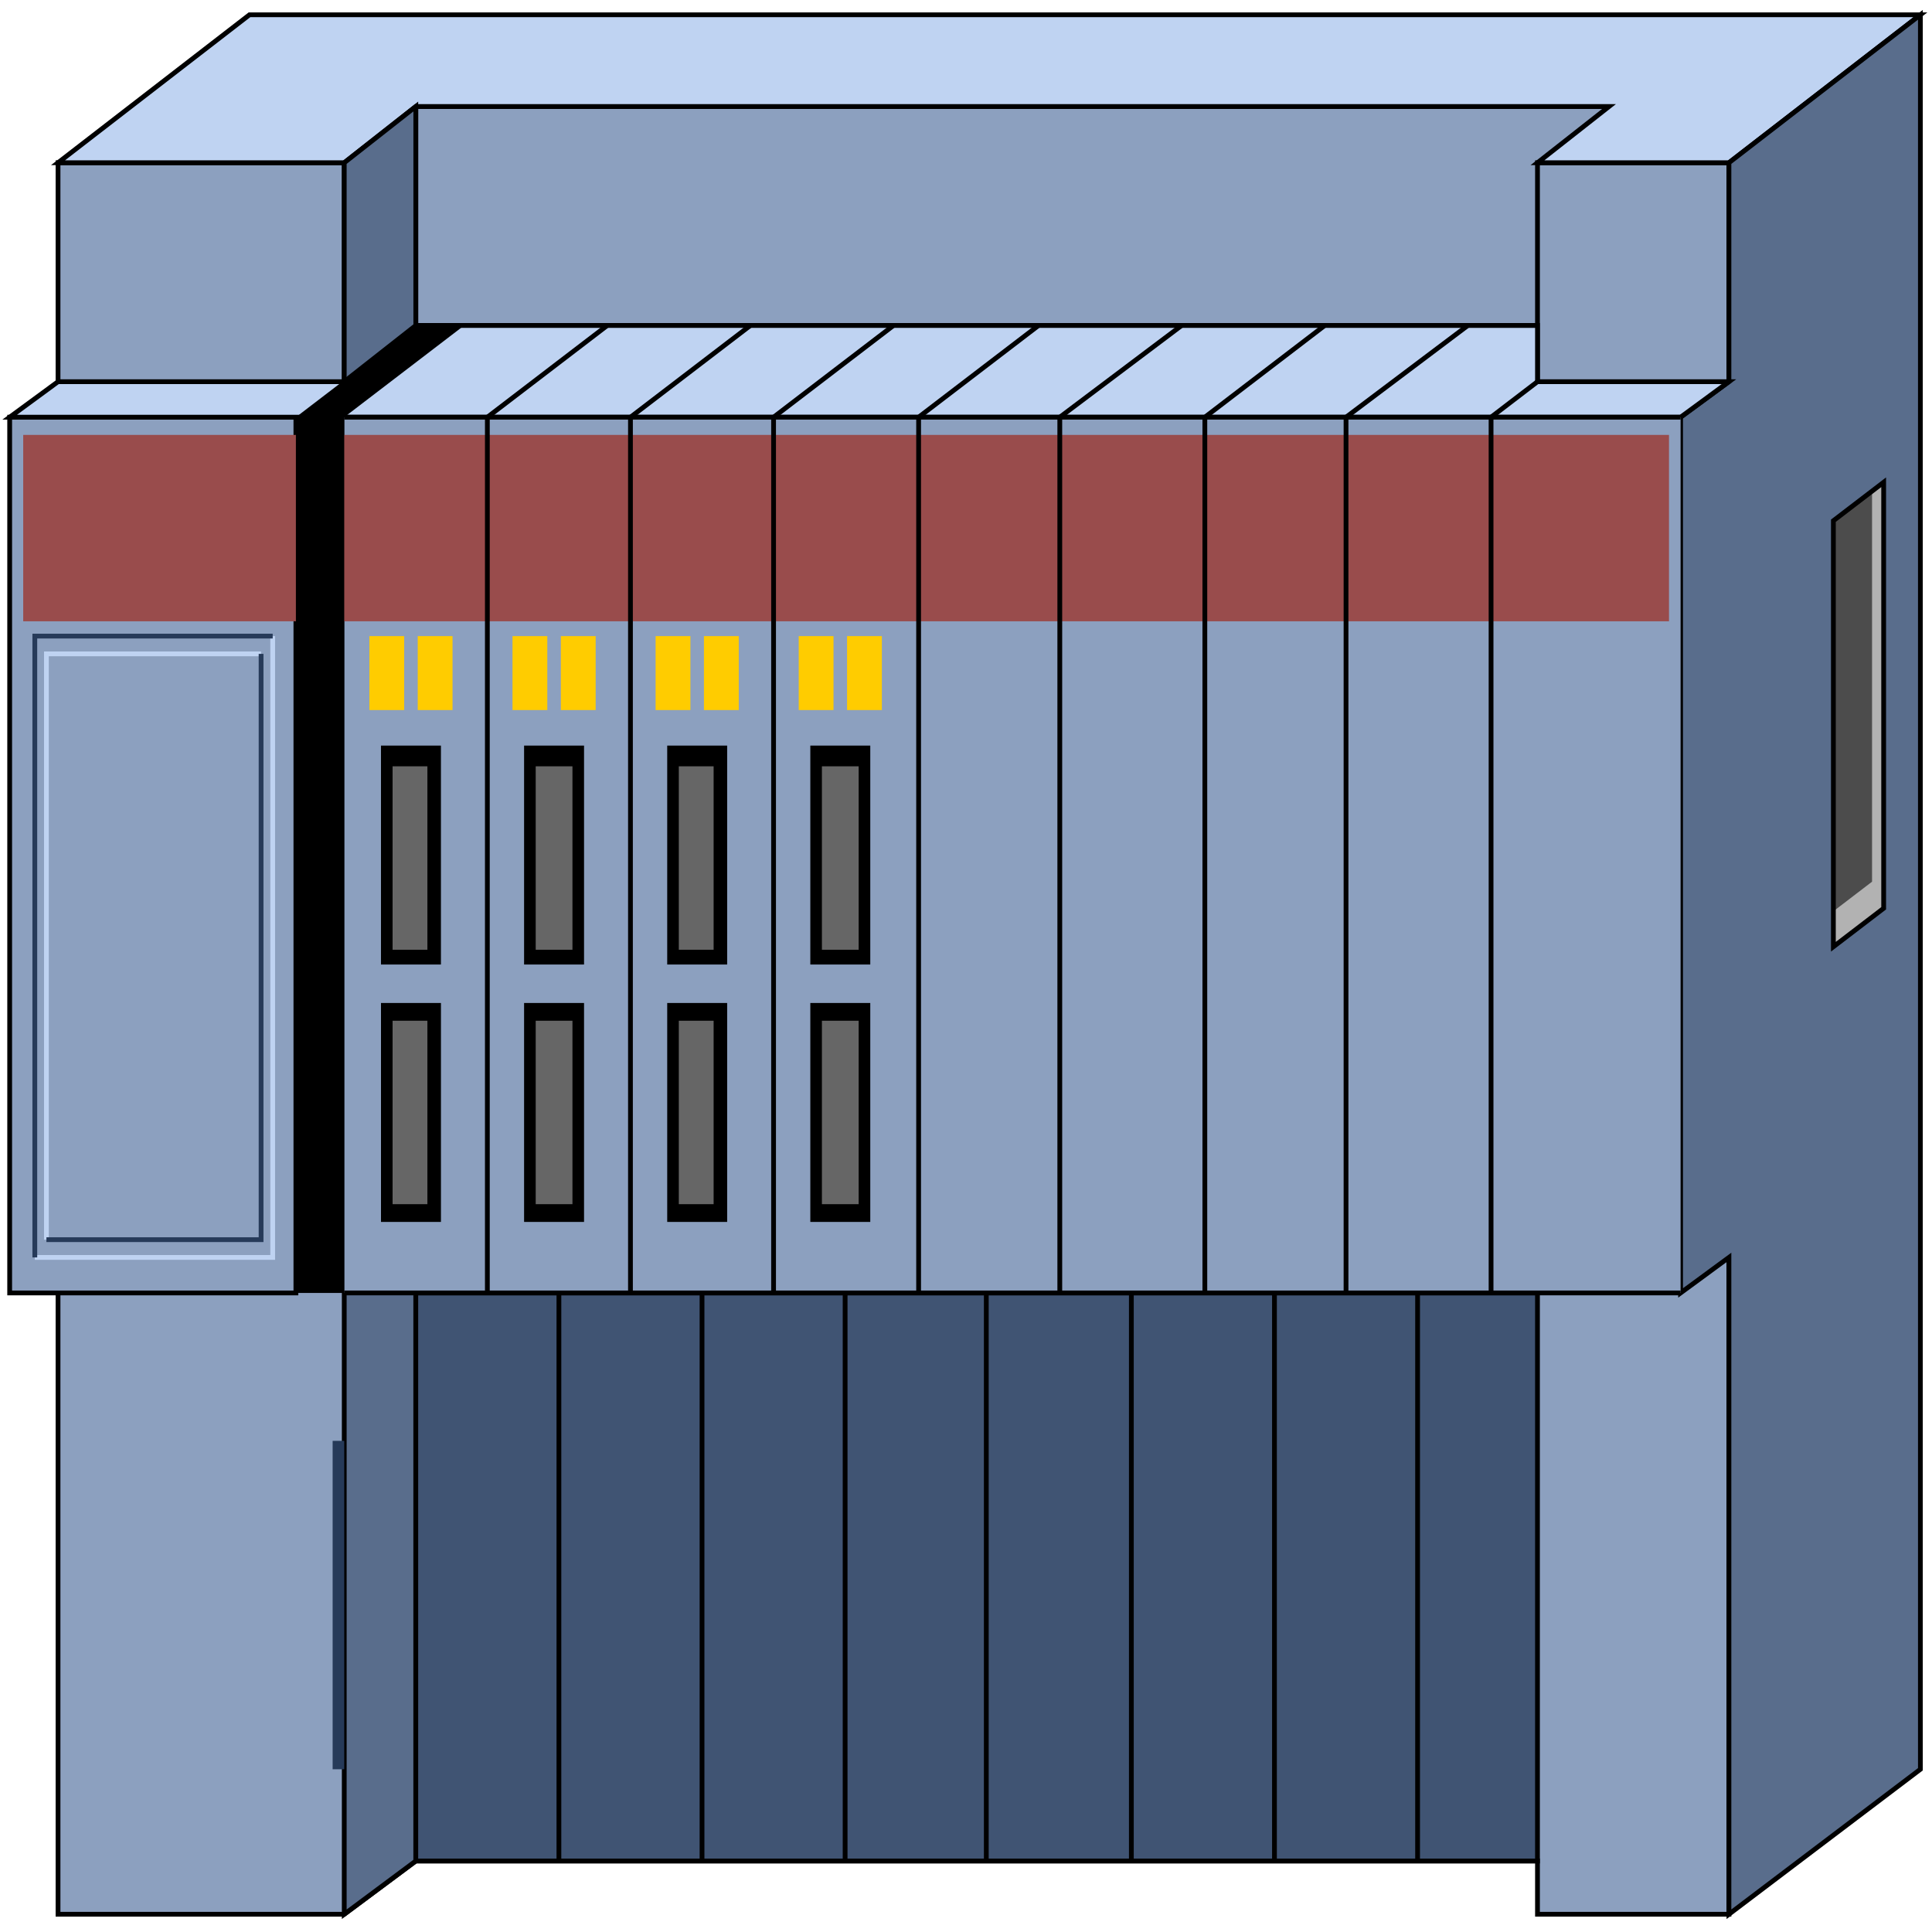 <svg width="150" height="150" viewBox="0 0 150 150" fill="none" xmlns="http://www.w3.org/2000/svg">
<path d="M32.282 8.27V25.268H125.075V8.27H32.282Z" fill="#8CA0BF" stroke="black" stroke-width="0.371"/>
<path d="M4.505 12.633V148.621H26.727L32.283 144.486H119.37V148.621H134.235V12.633H119.37V29.631H26.727V12.633H4.505Z" fill="#8CA0BF" stroke="black" stroke-width="0.371"/>
<path d="M134.235 12.634H119.37L124.925 8.269H32.283L26.727 12.634H4.505L19.37 1.148H149.099L134.235 12.634Z" fill="#BFD3F2" stroke="black" stroke-width="0.371"/>
<path d="M130.48 100.383V32.389L134.234 29.632V12.634L149.099 1.148V137.366L134.234 148.622V97.626L130.48 100.383Z" fill="#596D8C" stroke="black" stroke-width="0.371"/>
<path d="M26.727 148.622V12.634L32.282 8.27V144.487L26.727 148.622Z" fill="#596D8C" stroke="black" stroke-width="0.371"/>
<path d="M0.751 100.384H22.973V32.391H0.751V100.384Z" fill="#8CA0BF" stroke="black" stroke-width="0.371"/>
<path d="M32.282 144.487V100.383H119.369V144.487H32.282Z" fill="#405473" stroke="black" stroke-width="0.371"/>
<path d="M134.234 29.634H119.37V25.27H32.282L26.727 29.634H4.505L0.751 32.391H130.481L134.234 29.634Z" fill="#BFD3F2" stroke="black" stroke-width="0.371"/>
<path d="M26.727 100.384H37.838V32.391H26.727V100.384Z" fill="#8CA0BF"/>
<path d="M37.988 100.384H48.949V32.391H37.988V100.384Z" fill="#8CA0BF"/>
<path d="M48.949 100.384H60.06V32.391H48.949V100.384Z" fill="#8CA0BF"/>
<path d="M60.21 100.384H71.321V32.391H60.21V100.384Z" fill="#8CA0BF"/>
<path d="M71.321 100.384H82.282V32.391H71.321V100.384Z" fill="#8CA0BF"/>
<path d="M82.433 100.384H93.544V32.391H82.433V100.384Z" fill="#8CA0BF"/>
<path d="M93.544 100.384H104.505V32.391H93.544V100.384Z" fill="#8CA0BF"/>
<path d="M104.654 100.384H115.765V32.391H104.654V100.384Z" fill="#8CA0BF"/>
<path d="M115.766 100.384H130.48V32.391H115.766V100.384Z" fill="#8CA0BF"/>
<path d="M129.58 48.237V33.766H1.802V48.237H129.58Z" fill="#994C4C"/>
<path d="M22.973 100.384H26.726V32.391L36.036 25.27H32.282L22.973 32.391V100.384Z" fill="black"/>
<path d="M28.679 49.387H31.381V55.129H28.679V49.387Z" fill="#FFCC00"/>
<path d="M32.433 49.387H35.135V55.129H32.433V49.387Z" fill="#FFCC00"/>
<path d="M39.79 49.387H42.493V55.129H39.79V49.387Z" fill="#FFCC00"/>
<path d="M43.544 49.387H46.247V55.129H43.544V49.387Z" fill="#FFCC00"/>
<path d="M50.901 49.387H53.604V55.129H50.901V49.387Z" fill="#FFCC00"/>
<path d="M54.654 49.387H57.357V55.129H54.654V49.387Z" fill="#FFCC00"/>
<path d="M62.012 49.387H64.714V55.129H62.012V49.387Z" fill="#FFCC00"/>
<path d="M65.766 49.387H68.468V55.129H65.766V49.387Z" fill="#FFCC00"/>
<path d="M62.913 57.887H67.568V74.885H62.913V57.887Z" fill="black"/>
<path d="M62.913 77.871H67.568V94.87H62.913V77.871Z" fill="black"/>
<path d="M51.802 77.871H56.456V94.87H51.802V77.871Z" fill="black"/>
<path d="M51.802 57.887H56.456V74.885H51.802V57.887Z" fill="black"/>
<path d="M40.69 57.887H45.345V74.885H40.69V57.887Z" fill="black"/>
<path d="M40.69 77.871H45.345V94.87H40.69V77.871Z" fill="black"/>
<path d="M29.58 77.871H34.235V94.87H29.58V77.871Z" fill="black"/>
<path d="M29.579 57.887H34.234V74.885H29.579V57.887Z" fill="black"/>
<path d="M30.48 79.25H33.183V93.492H30.48V79.25Z" fill="#666666"/>
<path d="M30.48 59.496H33.183V73.738H30.48V59.496Z" fill="#666666"/>
<path d="M41.592 59.496H44.445V73.738H41.592V59.496Z" fill="#666666"/>
<path d="M41.592 79.25H44.445V93.492H41.592V79.25Z" fill="#666666"/>
<path d="M52.703 79.25H55.406V93.492H52.703V79.25Z" fill="#666666"/>
<path d="M52.703 59.496H55.406V73.738H52.703V59.496Z" fill="#666666"/>
<path d="M63.813 79.25H66.666V93.492H63.813V79.25Z" fill="#666666"/>
<path d="M63.813 59.496H66.666V73.738H63.813V59.496Z" fill="#666666"/>
<path d="M3.604 96.248V50.766H20.27" stroke="#BFD3F2" stroke-width="0.371"/>
<path d="M20.27 50.766V96.248H3.604" stroke="#263A59" stroke-width="0.371"/>
<path d="M21.172 49.387V97.626H2.703" stroke="#BFD3F2" stroke-width="0.371"/>
<path d="M2.703 97.626V49.387H21.172" stroke="#263A59" stroke-width="0.371"/>
<path d="M82.282 32.391V100.384" stroke="black" stroke-width="0.371"/>
<path d="M93.544 32.391V100.384" stroke="black" stroke-width="0.371"/>
<path d="M104.505 32.391V100.384" stroke="black" stroke-width="0.371"/>
<path d="M115.766 32.391V100.384" stroke="black" stroke-width="0.371"/>
<path d="M37.838 32.391V100.384" stroke="black" stroke-width="0.371"/>
<path d="M48.949 32.391V100.384" stroke="black" stroke-width="0.371"/>
<path d="M60.06 32.391V100.384" stroke="black" stroke-width="0.371"/>
<path d="M71.321 32.391V100.384" stroke="black" stroke-width="0.371"/>
<path d="M115.766 32.389L119.369 29.633" stroke="black" stroke-width="0.371"/>
<path d="M104.505 32.391L113.964 25.27" stroke="black" stroke-width="0.371"/>
<path d="M93.544 32.391L102.853 25.27" stroke="black" stroke-width="0.371"/>
<path d="M82.282 32.391L91.742 25.27" stroke="black" stroke-width="0.371"/>
<path d="M71.321 32.391L80.631 25.27" stroke="black" stroke-width="0.371"/>
<path d="M60.06 32.391L69.37 25.27" stroke="black" stroke-width="0.371"/>
<path d="M48.949 32.391L58.258 25.27" stroke="black" stroke-width="0.371"/>
<path d="M37.838 32.391L47.147 25.27" stroke="black" stroke-width="0.371"/>
<path d="M26.727 32.391H130.48" stroke="black" stroke-width="0.371"/>
<path d="M130.48 100.383H26.727" stroke="black" stroke-width="0.371"/>
<path d="M43.394 100.383V144.487" stroke="black" stroke-width="0.371"/>
<path d="M54.505 100.383V144.487" stroke="black" stroke-width="0.371"/>
<path d="M65.615 100.383V144.487" stroke="black" stroke-width="0.371"/>
<path d="M76.576 100.383V144.487" stroke="black" stroke-width="0.371"/>
<path d="M87.838 100.383V144.487" stroke="black" stroke-width="0.371"/>
<path d="M98.949 100.383V144.487" stroke="black" stroke-width="0.371"/>
<path d="M110.061 100.383V144.487" stroke="black" stroke-width="0.371"/>
<path d="M25.826 111.867H26.727V137.365H25.826V111.867Z" fill="#263A59"/>
<path d="M142.343 73.506V40.428L146.247 37.441V70.519L142.343 73.506Z" fill="#B2B2B2"/>
<path d="M142.343 70.751V40.43L145.346 38.133V68.454L142.343 70.751Z" fill="#4C4C4C"/>
<path d="M142.343 73.506V40.428L146.247 37.441V70.519L142.343 73.506Z" stroke="black" stroke-width="0.371"/>
</svg>
